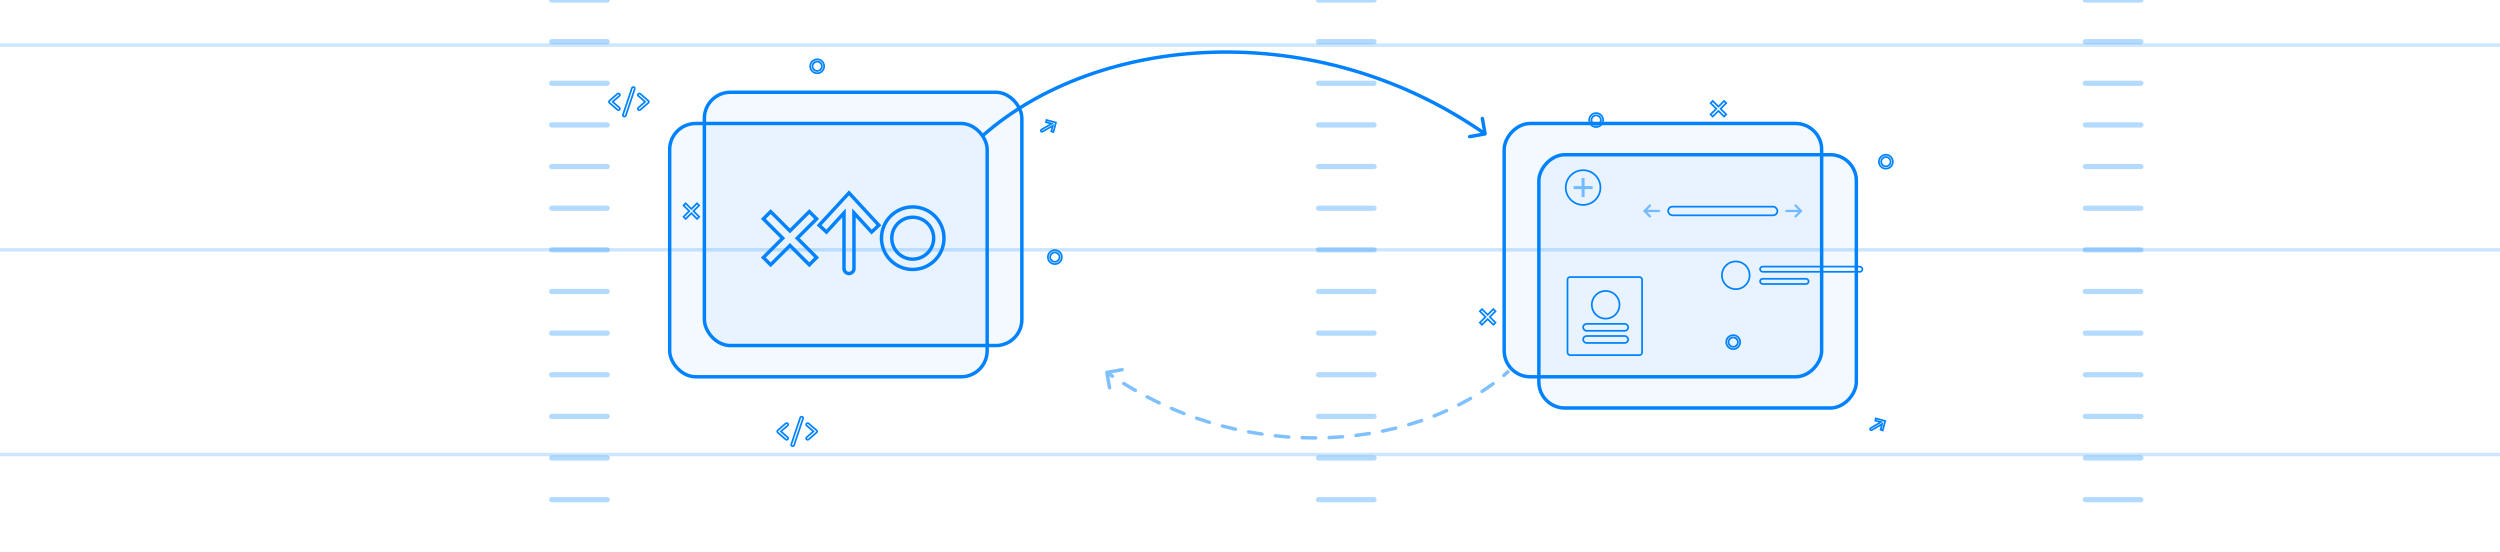 <svg width="1441" height="318" viewBox="0 0 1441 318" fill="none" xmlns="http://www.w3.org/2000/svg">
<g clip-path="url(#clip0_5861_5040)">
<path d="M0 26H1441" stroke="#0082FF" stroke-opacity="0.2" stroke-width="2" stroke-linecap="round"/>
<path d="M0 144H1441" stroke="#0082FF" stroke-opacity="0.2" stroke-width="2" stroke-linecap="round"/>
<path d="M0 262H1441" stroke="#0082FF" stroke-opacity="0.2" stroke-width="2" stroke-linecap="round"/>
<rect x="406" y="53.182" width="183" height="146" rx="15" fill="#0082FF" fill-opacity="0.05" stroke="#0082FF" stroke-width="2"/>
<rect x="386" y="71.182" width="183" height="146" rx="15" fill="#0082FF" fill-opacity="0.05" stroke="#0082FF" stroke-width="2"/>
<path d="M470.681 126.154L466.48 121.953L455.34 133.092L444.201 121.953L440 126.154L451.138 137.293L440 148.434L444.201 152.635L455.34 141.495L466.48 152.635L470.681 148.434L459.542 137.293L470.681 126.154Z" stroke="#0082FF" stroke-width="2"/>
<path d="M403 124.95L401.768 126.182L398.5 122.915L395.232 126.182L394 124.95L397.267 121.682L394 118.414L395.232 117.182L398.5 120.45L401.768 117.182L403 118.414L399.732 121.682L403 124.95Z" stroke="#0082FF"/>
<path d="M526.1 118.273C515.596 118.273 507.078 126.789 507.078 137.294H509.078C509.078 127.894 516.7 120.273 526.1 120.273V118.273ZM545.12 137.294C545.12 126.789 536.605 118.273 526.1 118.273V120.273C535.5 120.273 543.12 127.894 543.12 137.294H545.12ZM526.1 156.317C536.605 156.317 545.12 147.801 545.12 137.294H543.12C543.12 146.697 535.5 154.317 526.1 154.317V156.317ZM507.078 137.294C507.078 147.801 515.596 156.317 526.1 156.317V154.317C516.7 154.317 509.078 146.696 509.078 137.294H507.078ZM526.1 126.217C532.208 126.217 537.177 131.187 537.177 137.294H539.177C539.177 130.082 533.312 124.217 526.1 124.217V126.217ZM515.021 137.294C515.021 131.187 519.991 126.217 526.1 126.217V124.217C518.886 124.217 513.021 130.082 513.021 137.294H515.021ZM526.1 148.375C519.991 148.375 515.021 143.403 515.021 137.294H513.021C513.021 144.508 518.886 150.375 526.1 150.375V148.375ZM537.177 137.294C537.177 143.403 532.207 148.375 526.1 148.375V150.375C533.312 150.375 539.177 144.508 539.177 137.294H537.177Z" fill="#0082FF"/>
<path d="M471.022 33.682C468.525 33.682 466.5 35.706 466.5 38.203H467.5C467.5 36.259 469.077 34.682 471.022 34.682V33.682ZM475.543 38.203C475.543 35.706 473.519 33.682 471.022 33.682V34.682C472.966 34.682 474.543 36.259 474.543 38.203H475.543ZM471.022 42.725C473.519 42.725 475.543 40.701 475.543 38.203H474.543C474.543 40.149 472.966 41.725 471.022 41.725V42.725ZM466.5 38.203C466.5 40.701 468.525 42.725 471.022 42.725V41.725C469.077 41.725 467.5 40.149 467.5 38.203H466.5ZM471.022 36.008C472.232 36.008 473.217 36.993 473.217 38.204H474.217C474.217 36.441 472.784 35.008 471.022 35.008V36.008ZM468.826 38.204C468.826 36.994 469.811 36.008 471.022 36.008V35.008C469.259 35.008 467.826 36.441 467.826 38.204H468.826ZM471.022 40.399C469.811 40.399 468.826 39.414 468.826 38.204H467.826C467.826 39.966 469.259 41.399 471.022 41.399V40.399ZM473.217 38.204C473.217 39.414 472.232 40.399 471.022 40.399V41.399C472.784 41.399 474.217 39.966 474.217 38.204H473.217Z" fill="#0082FF"/>
<path d="M608.022 143.682C605.525 143.682 603.5 145.706 603.5 148.203H604.5C604.5 146.259 606.077 144.682 608.022 144.682V143.682ZM612.543 148.203C612.543 145.706 610.519 143.682 608.022 143.682V144.682C609.966 144.682 611.543 146.259 611.543 148.203H612.543ZM608.022 152.725C610.519 152.725 612.543 150.701 612.543 148.203H611.543C611.543 150.149 609.966 151.725 608.022 151.725V152.725ZM603.5 148.203C603.5 150.701 605.525 152.725 608.022 152.725V151.725C606.077 151.725 604.5 150.149 604.5 148.203H603.5ZM608.022 146.008C609.232 146.008 610.217 146.994 610.217 148.204H611.217C611.217 146.441 609.784 145.008 608.022 145.008V146.008ZM605.826 148.204C605.826 146.994 606.811 146.008 608.022 146.008V145.008C606.259 145.008 604.826 146.441 604.826 148.204H605.826ZM608.022 150.399C606.811 150.399 605.826 149.414 605.826 148.204H604.826C604.826 149.966 606.259 151.399 608.022 151.399V150.399ZM610.217 148.204C610.217 149.414 609.232 150.399 608.022 150.399V151.399C609.784 151.399 611.217 149.966 611.217 148.204H610.217Z" fill="#0082FF"/>
<path d="M506.592 129.835L489.359 111.182L472.167 129.835L476.376 133.755L486.48 122.719V154.788C486.48 156.376 487.767 157.663 489.353 157.663C490.943 157.663 492.228 156.376 492.228 154.788V122.708L502.383 133.755L506.592 129.835Z" stroke="#0082FF" stroke-width="2"/>
<path d="M607.185 76.117L608.658 70.642L603.185 69.189L602.944 70.457L606.174 71.304L600.199 74.754C599.903 74.924 599.813 75.322 599.997 75.641C600.182 75.961 600.571 76.081 600.867 75.91L606.844 72.459L605.965 75.692L607.185 76.117Z" stroke="#0082FF"/>
<path d="M365.878 51.217L360.703 66.646C360.559 67.045 360.092 67.278 359.625 67.144C359.194 67.011 358.942 66.579 359.086 66.147L364.261 50.718C364.405 50.319 364.872 50.087 365.339 50.22C365.77 50.353 366.022 50.785 365.878 51.217ZM369.112 54.11L373.712 58.1C373.892 58.233 374 58.466 374 58.666C374 58.898 373.892 59.098 373.712 59.264L369.112 63.254C368.753 63.553 368.214 63.553 367.891 63.221C367.567 62.888 367.567 62.39 367.927 62.09L371.844 58.666L367.927 55.274C367.567 54.975 367.567 54.476 367.891 54.143C368.214 53.811 368.753 53.811 369.112 54.11ZM357.037 55.274L353.12 58.666L357.037 62.09C357.397 62.39 357.397 62.888 357.073 63.221C356.75 63.553 356.211 63.553 355.852 63.254L351.252 59.264C351.072 59.098 351 58.898 351 58.666C351 58.466 351.072 58.233 351.252 58.1L355.852 54.11C356.211 53.811 356.75 53.811 357.073 54.143C357.397 54.476 357.397 54.975 357.037 55.274Z" stroke="#0082FF"/>
<path d="M462.878 241.217L457.703 256.646C457.559 257.045 457.092 257.277 456.625 257.144C456.194 257.011 455.942 256.579 456.086 256.147L461.261 240.718C461.405 240.319 461.872 240.087 462.339 240.22C462.77 240.353 463.022 240.785 462.878 241.217ZM466.112 244.11L470.712 248.1C470.892 248.233 471 248.466 471 248.665C471 248.898 470.892 249.098 470.712 249.264L466.112 253.254C465.753 253.553 465.214 253.553 464.891 253.221C464.567 252.888 464.567 252.39 464.927 252.09L468.844 248.665L464.927 245.274C464.567 244.974 464.567 244.476 464.891 244.143C465.214 243.811 465.753 243.811 466.112 244.11ZM454.037 245.274L450.12 248.665L454.037 252.09C454.397 252.39 454.397 252.888 454.073 253.221C453.75 253.553 453.211 253.553 452.852 253.254L448.252 249.264C448.072 249.098 448 248.898 448 248.665C448 248.466 448.072 248.233 448.252 248.1L452.852 244.11C453.211 243.811 453.75 243.811 454.073 244.143C454.397 244.476 454.397 244.974 454.037 245.274Z" stroke="#0082FF"/>
<rect x="-1" y="1" width="183" height="146" rx="15" transform="matrix(-1 0 0 1 1049 70.182)" fill="#0082FF" fill-opacity="0.05" stroke="#0082FF" stroke-width="2"/>
<rect x="-1" y="1" width="183" height="146" rx="15" transform="matrix(-1 0 0 1 1069 88.182)" fill="#0082FF" fill-opacity="0.05" stroke="#0082FF" stroke-width="2"/>
<path d="M951.013 125.608L947 121.604L951.013 117.608L951.856 118.587L949.482 120.935L956.382 120.935C956.723 120.935 957 121.234 957 121.602C957 121.972 956.723 122.27 956.382 122.27L949.48 122.27L951.856 124.63L951.013 125.608Z" fill="#0082FF" fill-opacity="0.5"/>
<rect x="961.5" y="119.108" width="63" height="5" rx="2.5" stroke="#0082FF"/>
<path d="M1034.99 125.608L1039 121.604L1034.99 117.608L1034.14 118.587L1036.52 120.935L1029.62 120.935C1029.28 120.935 1029 121.234 1029 121.602C1029 121.972 1029.28 122.27 1029.62 122.27L1036.52 122.27L1034.14 124.63L1034.99 125.608Z" fill="#0082FF" fill-opacity="0.5"/>
<circle cx="925.5" cy="175.682" r="8" stroke="#0082FF"/>
<rect x="912.5" y="186.682" width="26" height="4" rx="2" stroke="#0082FF"/>
<rect x="912.5" y="193.682" width="26" height="4" rx="2" stroke="#0082FF"/>
<rect x="903.5" y="159.682" width="43" height="45" rx="1.5" stroke="#0082FF"/>
<circle cx="1000.5" cy="158.682" r="8" stroke="#0082FF"/>
<rect x="1014.5" y="153.682" width="59" height="3" rx="1.5" stroke="#0082FF"/>
<rect x="1014.5" y="160.682" width="28" height="3" rx="1.5" stroke="#0082FF"/>
<mask id="path-27-inside-1_5861_5040" fill="white">
<rect x="983" y="144.182" width="99" height="28" rx="1"/>
</mask>
<rect x="983" y="144.182" width="99" height="28" rx="1" stroke="#0082FF" stroke-width="4" mask="url(#path-27-inside-1_5861_5040)"/>
<circle cx="912.5" cy="108.108" r="10" stroke="#0082FF"/>
<path d="M862 185.95L860.768 187.182L857.5 183.915L854.232 187.182L853 185.95L856.267 182.682L853 179.414L854.232 178.182L857.5 181.45L860.768 178.182L862 179.414L858.732 182.682L862 185.95Z" stroke="#0082FF"/>
<path d="M995 65.95L993.768 67.182L990.5 63.915L987.232 67.182L986 65.95L989.267 62.682L986 59.414L987.232 58.182L990.5 61.45L993.768 58.182L995 59.414L991.732 62.682L995 65.95Z" stroke="#0082FF"/>
<path d="M920.022 64.682C917.525 64.682 915.5 66.706 915.5 69.203H916.5C916.5 67.259 918.077 65.682 920.022 65.682V64.682ZM924.543 69.203C924.543 66.706 922.519 64.682 920.022 64.682V65.682C921.966 65.682 923.543 67.259 923.543 69.203H924.543ZM920.022 73.725C922.519 73.725 924.543 71.701 924.543 69.203H923.543C923.543 71.149 921.966 72.725 920.022 72.725V73.725ZM915.5 69.203C915.5 71.701 917.525 73.725 920.022 73.725V72.725C918.077 72.725 916.5 71.149 916.5 69.203H915.5ZM920.022 67.008C921.232 67.008 922.217 67.993 922.217 69.204H923.217C923.217 67.441 921.784 66.008 920.022 66.008V67.008ZM917.826 69.204C917.826 67.994 918.811 67.008 920.022 67.008V66.008C918.259 66.008 916.826 67.441 916.826 69.204H917.826ZM920.022 71.399C918.811 71.399 917.826 70.414 917.826 69.204H916.826C916.826 70.966 918.259 72.399 920.022 72.399V71.399ZM922.217 69.204C922.217 70.414 921.232 71.399 920.022 71.399V72.399C921.784 72.399 923.217 70.966 923.217 69.204H922.217Z" fill="#0082FF"/>
<path d="M1087.02 88.682C1084.52 88.682 1082.5 90.706 1082.5 93.203H1083.5C1083.5 91.259 1085.08 89.682 1087.02 89.682V88.682ZM1091.54 93.203C1091.54 90.706 1089.52 88.682 1087.02 88.682V89.682C1088.97 89.682 1090.54 91.259 1090.54 93.203H1091.54ZM1087.02 97.725C1089.52 97.725 1091.54 95.701 1091.54 93.203H1090.54C1090.54 95.149 1088.97 96.725 1087.02 96.725V97.725ZM1082.5 93.203C1082.5 95.701 1084.52 97.725 1087.02 97.725V96.725C1085.08 96.725 1083.5 95.149 1083.5 93.203H1082.5ZM1087.02 91.008C1088.23 91.008 1089.22 91.993 1089.22 93.204H1090.22C1090.22 91.441 1088.78 90.008 1087.02 90.008V91.008ZM1084.83 93.204C1084.83 91.994 1085.81 91.008 1087.02 91.008V90.008C1085.26 90.008 1083.83 91.441 1083.83 93.204H1084.83ZM1087.02 95.399C1085.81 95.399 1084.83 94.414 1084.83 93.204H1083.83C1083.83 94.966 1085.26 96.399 1087.02 96.399V95.399ZM1089.22 93.204C1089.22 94.414 1088.23 95.399 1087.02 95.399V96.399C1088.78 96.399 1090.22 94.966 1090.22 93.204H1089.22Z" fill="#0082FF"/>
<path d="M1085.18 248.117L1086.66 242.642L1081.18 241.189L1080.94 242.457L1084.17 243.304L1078.2 246.754C1077.9 246.924 1077.81 247.322 1078 247.641C1078.18 247.961 1078.57 248.081 1078.87 247.91L1084.84 244.459L1083.97 247.691L1085.18 248.117Z" stroke="#0082FF"/>
<path d="M999.022 192.682C996.525 192.682 994.5 194.706 994.5 197.203H995.5C995.5 195.259 997.077 193.682 999.022 193.682V192.682ZM1003.54 197.203C1003.54 194.706 1001.52 192.682 999.022 192.682V193.682C1000.97 193.682 1002.54 195.259 1002.54 197.203H1003.54ZM999.022 201.725C1001.52 201.725 1003.54 199.701 1003.54 197.203H1002.54C1002.54 199.149 1000.97 200.725 999.022 200.725V201.725ZM994.5 197.203C994.5 199.701 996.525 201.725 999.022 201.725V200.725C997.077 200.725 995.5 199.149 995.5 197.203H994.5ZM999.022 195.008C1000.23 195.008 1001.22 195.994 1001.22 197.204H1002.22C1002.22 195.441 1000.78 194.008 999.022 194.008V195.008ZM996.826 197.204C996.826 195.994 997.811 195.008 999.022 195.008V194.008C997.259 194.008 995.826 195.441 995.826 197.204H996.826ZM999.022 199.399C997.811 199.399 996.826 198.414 996.826 197.204H995.826C995.826 198.966 997.259 200.399 999.022 200.399V199.399ZM1001.22 197.204C1001.22 198.414 1000.23 199.399 999.022 199.399V200.399C1000.78 200.399 1002.22 198.966 1002.22 197.204H1001.22Z" fill="#0082FF"/>
<path d="M913.371 113.6L911.628 113.6L911.628 108.979L907.007 108.979L907.007 107.236L911.628 107.236L911.629 102.615L913.371 102.615L913.371 107.237L917.992 107.236L917.992 108.979L913.371 108.98L913.371 113.6Z" fill="#0082FF" fill-opacity="0.5"/>
<path d="M856.173 78.167C856.717 78.071 857.08 77.553 856.984 77.009L855.421 68.145C855.325 67.602 854.807 67.238 854.263 67.334C853.719 67.43 853.356 67.949 853.452 68.493L854.841 76.371L846.963 77.76C846.419 77.856 846.056 78.375 846.151 78.919C846.247 79.463 846.766 79.826 847.31 79.73L856.173 78.167ZM567.161 78.9C633.026 20.794 758.09 9.849 855.426 78.001L856.573 76.363C758.558 7.735 632.464 18.622 565.837 77.4L567.161 78.9Z" fill="#0082FF"/>
<path d="M637.826 213.671C637.282 213.767 636.919 214.286 637.015 214.83L638.578 223.693C638.674 224.237 639.193 224.6 639.737 224.504C640.281 224.408 640.644 223.89 640.548 223.346L639.159 215.467L647.037 214.078C647.581 213.982 647.944 213.463 647.848 212.92C647.752 212.376 647.233 212.013 646.69 212.108L637.826 213.671ZM866.14 215.63C865.714 215.983 865.656 216.613 866.008 217.038C866.361 217.463 866.991 217.522 867.416 217.17L866.14 215.63ZM861.247 221.983C861.692 221.656 861.788 221.03 861.461 220.585C861.134 220.14 860.508 220.044 860.063 220.37L861.247 221.983ZM853.72 224.755C853.257 225.056 853.126 225.676 853.427 226.139C853.728 226.601 854.348 226.733 854.81 226.431L853.72 224.755ZM848.142 230.518C848.62 230.242 848.784 229.631 848.508 229.152C848.232 228.674 847.621 228.51 847.142 228.786L848.142 230.518ZM840.367 232.464C839.875 232.715 839.679 233.317 839.931 233.809C840.182 234.301 840.784 234.496 841.276 234.245L840.367 232.464ZM834.232 237.622C834.736 237.396 834.96 236.804 834.734 236.3C834.507 235.796 833.915 235.572 833.412 235.798L834.232 237.622ZM826.301 238.795C825.788 238.998 825.535 239.578 825.738 240.092C825.94 240.606 826.521 240.858 827.035 240.656L826.301 238.795ZM819.705 243.352C820.228 243.173 820.506 242.604 820.327 242.082C820.149 241.559 819.58 241.281 819.057 241.46L819.705 243.352ZM811.699 243.798C811.169 243.953 810.866 244.509 811.022 245.039C811.177 245.569 811.733 245.872 812.263 245.717L811.699 243.798ZM804.726 247.755C805.262 247.623 805.589 247.08 805.456 246.544C805.323 246.008 804.781 245.681 804.245 245.814L804.726 247.755ZM796.711 247.514C796.17 247.625 795.821 248.153 795.931 248.694C796.041 249.235 796.57 249.584 797.111 249.474L796.711 247.514ZM789.432 250.877C789.977 250.789 790.347 250.276 790.259 249.73C790.171 249.185 789.657 248.815 789.112 248.903L789.432 250.877ZM781.463 249.984C780.915 250.051 780.524 250.549 780.59 251.097C780.657 251.646 781.155 252.036 781.703 251.97L781.463 249.984ZM773.939 252.755C774.489 252.711 774.899 252.228 774.854 251.678C774.809 251.127 774.327 250.717 773.776 250.762L773.939 252.755ZM766.065 251.24C765.513 251.263 765.085 251.729 765.108 252.281C765.132 252.833 765.598 253.261 766.15 253.238L766.065 251.24ZM758.348 253.42C758.901 253.418 759.347 252.968 759.344 252.416C759.342 251.864 758.892 251.418 758.34 251.42L758.348 253.42ZM750.614 251.306C750.062 251.288 749.599 251.72 749.581 252.272C749.562 252.824 749.994 253.287 750.546 253.305L750.614 251.306ZM742.755 252.896C743.306 252.935 743.784 252.521 743.823 251.97C743.863 251.419 743.448 250.94 742.897 250.901L742.755 252.896ZM735.201 250.207C734.652 250.147 734.158 250.543 734.098 251.092C734.038 251.641 734.435 252.135 734.984 252.195L735.201 250.207ZM727.245 251.204C727.791 251.284 728.299 250.906 728.38 250.36C728.46 249.813 728.082 249.305 727.536 249.225L727.245 251.204ZM719.913 247.958C719.37 247.858 718.848 248.216 718.747 248.759C718.647 249.302 719.005 249.824 719.548 249.925L719.913 247.958ZM711.905 248.361C712.444 248.482 712.978 248.143 713.099 247.604C713.22 247.065 712.881 246.53 712.342 246.409L711.905 248.361ZM704.834 244.58C704.3 244.439 703.753 244.758 703.612 245.292C703.471 245.826 703.79 246.373 704.324 246.514L704.834 244.58ZM696.817 244.386C697.346 244.546 697.904 244.248 698.065 243.72C698.225 243.191 697.927 242.633 697.398 242.472L696.817 244.386ZM690.046 240.09C689.524 239.91 688.955 240.187 688.775 240.709C688.595 241.231 688.872 241.8 689.395 241.98L690.046 240.09ZM682.066 239.3C682.581 239.499 683.16 239.243 683.359 238.728C683.559 238.213 683.303 237.634 682.788 237.435L682.066 239.3ZM675.632 234.511C675.125 234.293 674.537 234.527 674.318 235.034C674.1 235.542 674.334 236.13 674.841 236.348L675.632 234.511ZM667.731 233.129C668.23 233.366 668.826 233.154 669.063 232.655C669.3 232.156 669.088 231.56 668.59 231.323L667.731 233.129ZM661.676 227.877C661.187 227.621 660.582 227.811 660.327 228.3C660.071 228.79 660.261 229.394 660.751 229.65L661.676 227.877ZM653.905 225.913C654.385 226.187 654.996 226.02 655.27 225.54C655.543 225.06 655.376 224.449 654.896 224.176L653.905 225.913ZM648.258 220.225C647.789 219.934 647.172 220.079 646.881 220.548C646.59 221.017 646.734 221.634 647.203 221.925L648.258 220.225ZM640.653 217.691C641.111 217.999 641.733 217.877 642.041 217.419C642.349 216.961 642.228 216.34 641.77 216.031L640.653 217.691ZM869.061 213.131C868.103 213.977 867.129 214.81 866.14 215.63L867.416 217.17C868.421 216.336 869.411 215.49 870.384 214.631L869.061 213.131ZM860.063 220.37C858.004 221.882 855.888 223.344 853.72 224.755L854.81 226.431C857.01 225 859.156 223.517 861.247 221.983L860.063 220.37ZM847.142 228.786C844.93 230.062 842.67 231.288 840.367 232.464L841.276 234.245C843.61 233.054 845.899 231.811 848.142 230.518L847.142 228.786ZM833.412 235.798C831.08 236.847 828.709 237.846 826.301 238.795L827.035 240.656C829.471 239.696 831.871 238.684 834.232 237.622L833.412 235.798ZM819.057 241.46C816.636 242.289 814.183 243.068 811.699 243.798L812.263 245.717C814.774 244.979 817.256 244.19 819.705 243.352L819.057 241.46ZM804.245 245.814C801.759 246.43 799.247 246.997 796.711 247.514L797.111 249.474C799.674 248.951 802.213 248.378 804.726 247.755L804.245 245.814ZM789.112 248.903C786.582 249.313 784.032 249.673 781.463 249.984L781.703 251.97C784.298 251.656 786.875 251.291 789.432 250.877L789.112 248.903ZM773.776 250.762C771.22 250.97 768.649 251.13 766.065 251.24L766.15 253.238C768.76 253.127 771.357 252.966 773.939 252.755L773.776 250.762ZM758.34 251.42C755.774 251.431 753.198 251.393 750.614 251.306L750.546 253.305C753.156 253.393 755.758 253.431 758.348 253.42L758.34 251.42ZM742.897 250.901C740.337 250.718 737.771 250.487 735.201 250.207L734.984 252.195C737.579 252.478 740.17 252.712 742.755 252.896L742.897 250.901ZM727.536 249.225C724.997 248.851 722.455 248.43 719.913 247.958L719.548 249.925C722.115 250.401 724.681 250.827 727.245 251.204L727.536 249.225ZM712.342 246.409C709.837 245.848 707.334 245.238 704.834 244.58L704.324 246.514C706.849 247.179 709.376 247.794 711.905 248.361L712.342 246.409ZM697.398 242.472C694.942 241.727 692.491 240.933 690.046 240.09L689.395 241.98C691.863 242.831 694.338 243.633 696.817 244.386L697.398 242.472ZM682.788 237.435C680.394 236.509 678.008 235.534 675.632 234.511L674.841 236.348C677.24 237.381 679.649 238.365 682.066 239.3L682.788 237.435ZM668.59 231.323C666.274 230.222 663.969 229.073 661.676 227.877L660.751 229.65C663.066 230.858 665.393 232.017 667.731 233.129L668.59 231.323ZM654.896 224.176C652.67 222.906 650.456 221.589 648.258 220.225L647.203 221.925C649.423 223.302 651.657 224.631 653.905 225.913L654.896 224.176ZM641.77 216.031C640.7 215.312 639.635 214.58 638.574 213.837L637.426 215.475C638.498 216.226 639.574 216.964 640.653 217.691L641.77 216.031Z" fill="#0082FF" fill-opacity="0.5"/>
<path d="M318 0H350" stroke="#0082FF" stroke-opacity="0.3" stroke-width="3" stroke-linecap="round"/>
<path d="M318 24H350" stroke="#0082FF" stroke-opacity="0.3" stroke-width="3" stroke-linecap="round"/>
<path d="M318 48H350" stroke="#0082FF" stroke-opacity="0.3" stroke-width="3" stroke-linecap="round"/>
<path d="M318 72H350" stroke="#0082FF" stroke-opacity="0.3" stroke-width="3" stroke-linecap="round"/>
<path d="M318 96H350" stroke="#0082FF" stroke-opacity="0.3" stroke-width="3" stroke-linecap="round"/>
<path d="M318 120H350" stroke="#0082FF" stroke-opacity="0.3" stroke-width="3" stroke-linecap="round"/>
<path d="M318 144H350" stroke="#0082FF" stroke-opacity="0.3" stroke-width="3" stroke-linecap="round"/>
<path d="M318 168H350" stroke="#0082FF" stroke-opacity="0.3" stroke-width="3" stroke-linecap="round"/>
<path d="M318 192H350" stroke="#0082FF" stroke-opacity="0.3" stroke-width="3" stroke-linecap="round"/>
<path d="M318 216H350" stroke="#0082FF" stroke-opacity="0.3" stroke-width="3" stroke-linecap="round"/>
<path d="M318 240H350" stroke="#0082FF" stroke-opacity="0.3" stroke-width="3" stroke-linecap="round"/>
<path d="M318 264H350" stroke="#0082FF" stroke-opacity="0.3" stroke-width="3" stroke-linecap="round"/>
<path d="M318 288H350" stroke="#0082FF" stroke-opacity="0.3" stroke-width="3" stroke-linecap="round"/>
<path d="M760 0H792" stroke="#0082FF" stroke-opacity="0.3" stroke-width="3" stroke-linecap="round"/>
<path d="M760 24H792" stroke="#0082FF" stroke-opacity="0.3" stroke-width="3" stroke-linecap="round"/>
<path d="M760 48H792" stroke="#0082FF" stroke-opacity="0.3" stroke-width="3" stroke-linecap="round"/>
<path d="M760 72H792" stroke="#0082FF" stroke-opacity="0.3" stroke-width="3" stroke-linecap="round"/>
<path d="M760 96H792" stroke="#0082FF" stroke-opacity="0.3" stroke-width="3" stroke-linecap="round"/>
<path d="M760 120H792" stroke="#0082FF" stroke-opacity="0.3" stroke-width="3" stroke-linecap="round"/>
<path d="M760 144H792" stroke="#0082FF" stroke-opacity="0.3" stroke-width="3" stroke-linecap="round"/>
<path d="M760 168H792" stroke="#0082FF" stroke-opacity="0.3" stroke-width="3" stroke-linecap="round"/>
<path d="M760 192H792" stroke="#0082FF" stroke-opacity="0.3" stroke-width="3" stroke-linecap="round"/>
<path d="M760 216H792" stroke="#0082FF" stroke-opacity="0.3" stroke-width="3" stroke-linecap="round"/>
<path d="M760 240H792" stroke="#0082FF" stroke-opacity="0.3" stroke-width="3" stroke-linecap="round"/>
<path d="M760 264H792" stroke="#0082FF" stroke-opacity="0.3" stroke-width="3" stroke-linecap="round"/>
<path d="M760 288H792" stroke="#0082FF" stroke-opacity="0.3" stroke-width="3" stroke-linecap="round"/>
<path d="M1202 0H1234" stroke="#0082FF" stroke-opacity="0.3" stroke-width="3" stroke-linecap="round"/>
<path d="M1202 24H1234" stroke="#0082FF" stroke-opacity="0.3" stroke-width="3" stroke-linecap="round"/>
<path d="M1202 48H1234" stroke="#0082FF" stroke-opacity="0.3" stroke-width="3" stroke-linecap="round"/>
<path d="M1202 72H1234" stroke="#0082FF" stroke-opacity="0.3" stroke-width="3" stroke-linecap="round"/>
<path d="M1202 96H1234" stroke="#0082FF" stroke-opacity="0.3" stroke-width="3" stroke-linecap="round"/>
<path d="M1202 120H1234" stroke="#0082FF" stroke-opacity="0.3" stroke-width="3" stroke-linecap="round"/>
<path d="M1202 144H1234" stroke="#0082FF" stroke-opacity="0.3" stroke-width="3" stroke-linecap="round"/>
<path d="M1202 168H1234" stroke="#0082FF" stroke-opacity="0.3" stroke-width="3" stroke-linecap="round"/>
<path d="M1202 192H1234" stroke="#0082FF" stroke-opacity="0.3" stroke-width="3" stroke-linecap="round"/>
<path d="M1202 216H1234" stroke="#0082FF" stroke-opacity="0.3" stroke-width="3" stroke-linecap="round"/>
<path d="M1202 240H1234" stroke="#0082FF" stroke-opacity="0.3" stroke-width="3" stroke-linecap="round"/>
<path d="M1202 264H1234" stroke="#0082FF" stroke-opacity="0.3" stroke-width="3" stroke-linecap="round"/>
<path d="M1202 288H1234" stroke="#0082FF" stroke-opacity="0.3" stroke-width="3" stroke-linecap="round"/>
</g>
<defs>
<clipPath id="clip0_5861_5040">
<rect width="1441" height="317.57" fill="white"/>
</clipPath>
</defs>
</svg>
